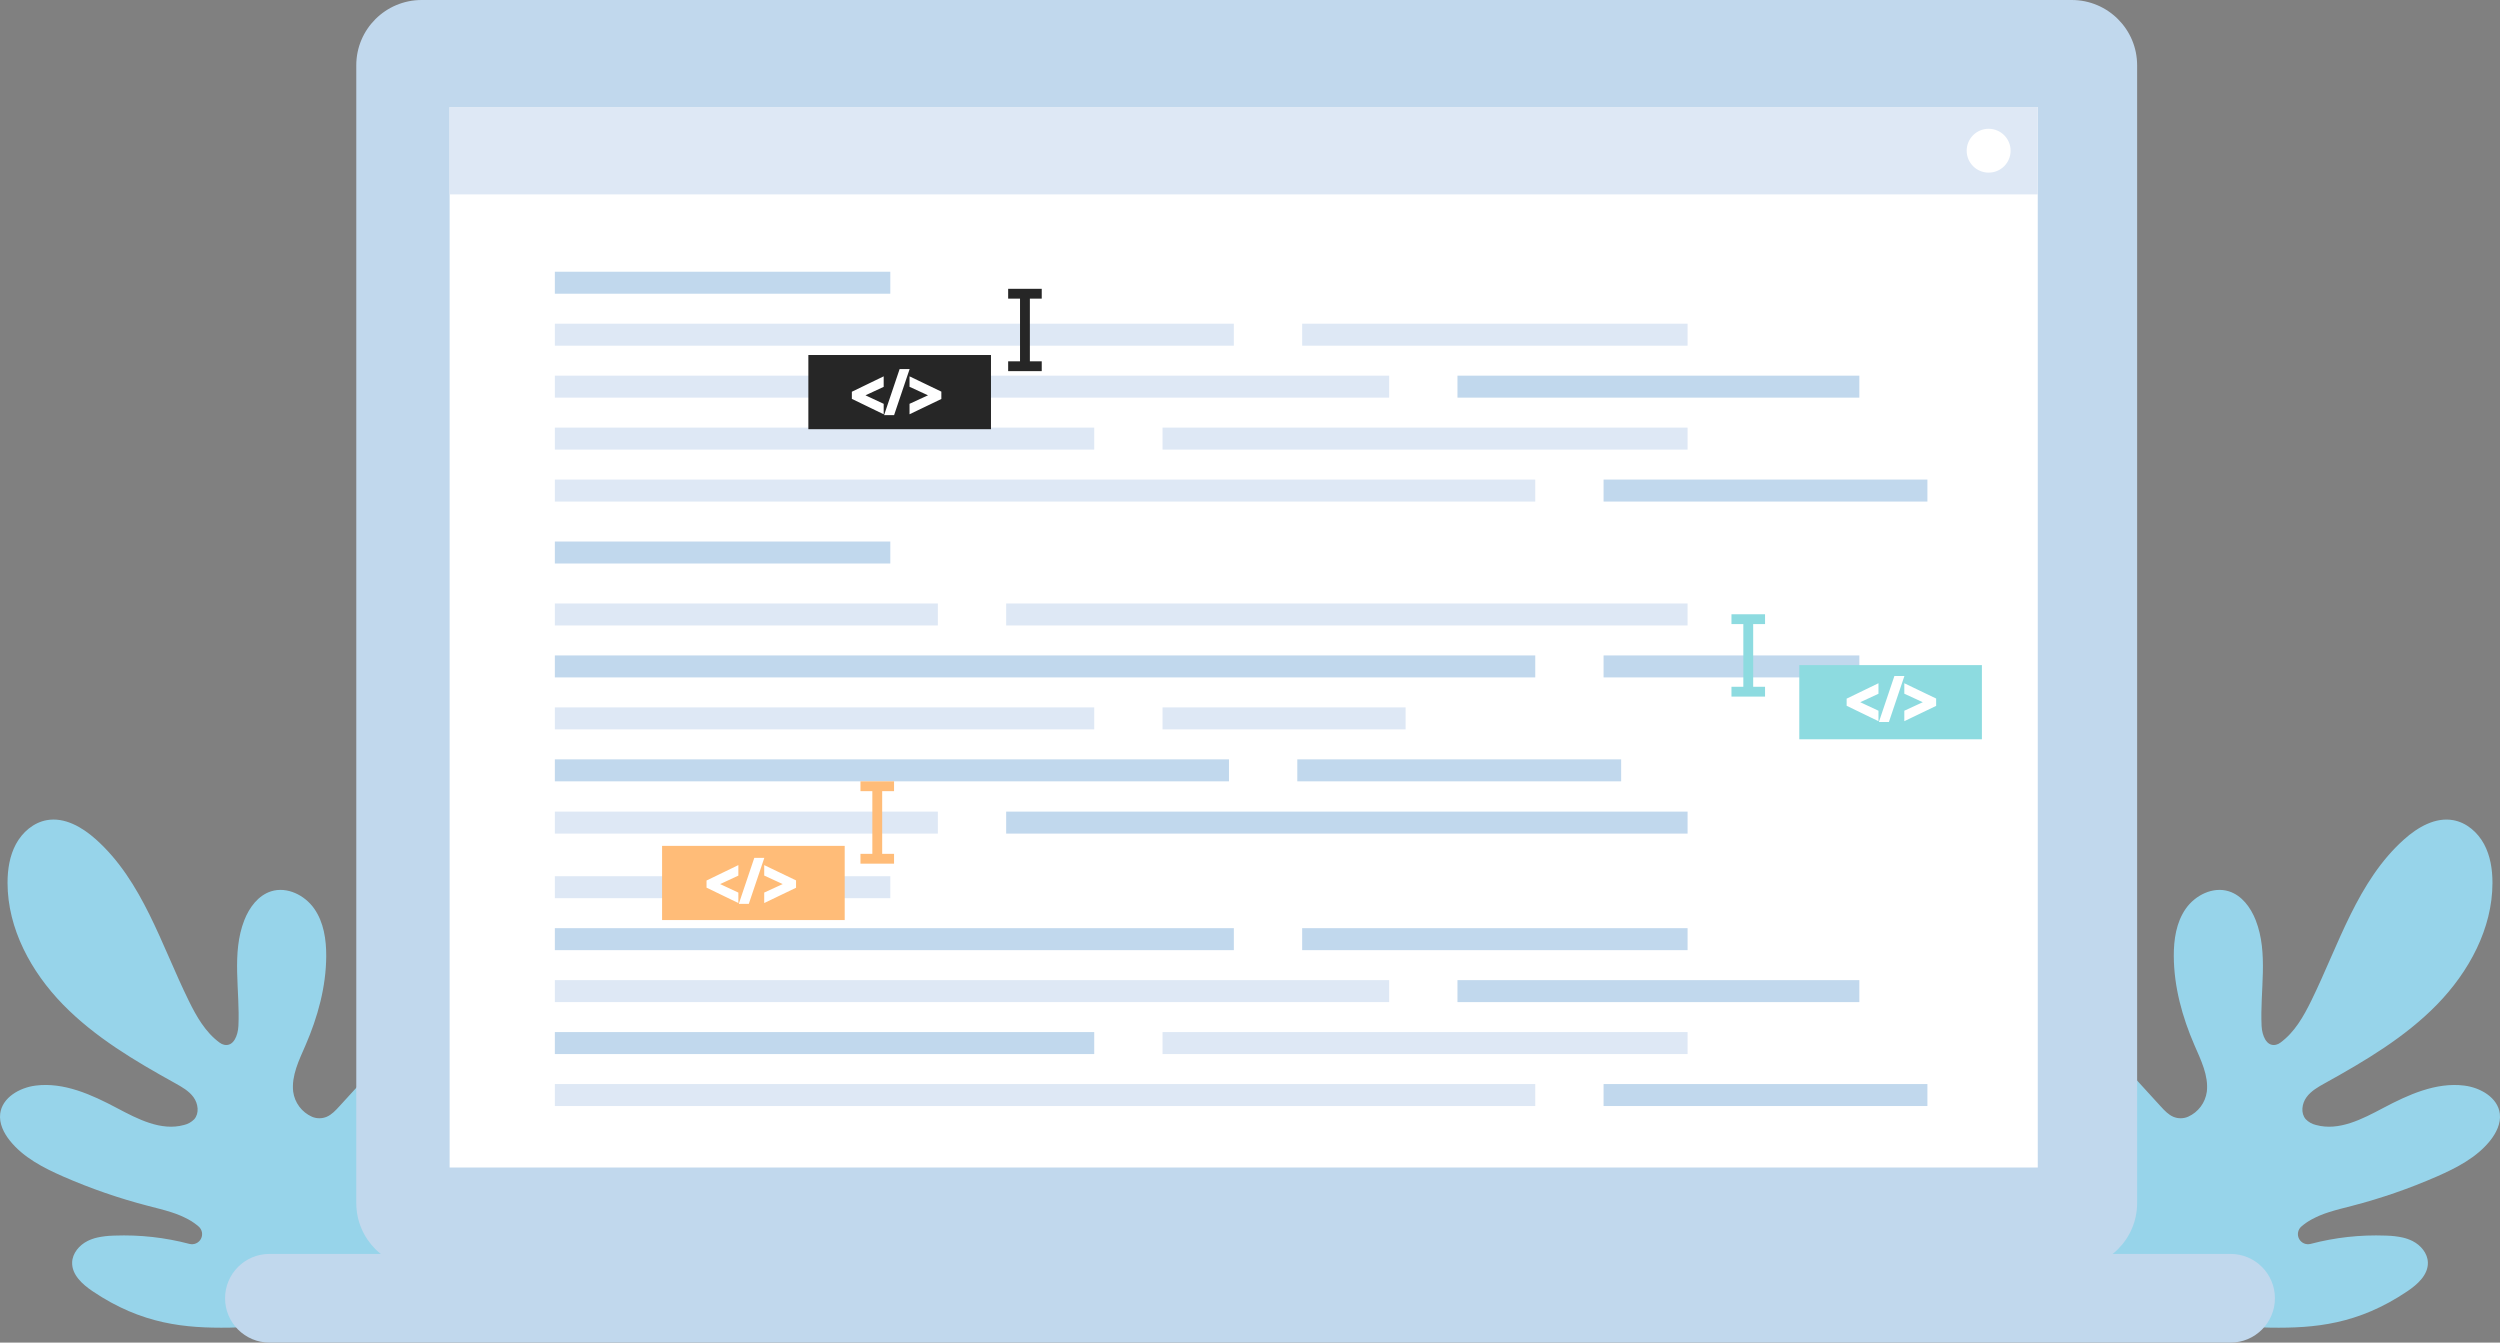 <svg width="324" height="174" viewBox="0 0 324 174" fill="none" xmlns="http://www.w3.org/2000/svg">
<rect x="0" y="0" width="324" height="174" fill="#808080" stroke="none"/>
<g clip-path="url(#clip0_433_2814)">
<path d="M29.715 172.065C24.067 172.138 18.413 171.675 11.989 167.335C10.671 166.447 9.301 165.205 9.349 163.616C9.384 162.419 10.273 161.373 11.344 160.833C11.745 160.636 12.167 160.486 12.602 160.387C12.604 160.387 12.607 160.387 12.607 160.384C13.279 160.241 13.963 160.159 14.65 160.14L14.846 160.133C18.117 160.013 21.388 160.376 24.552 161.21C24.839 161.284 25.142 161.26 25.413 161.14C25.684 161.021 25.906 160.813 26.044 160.551C26.181 160.29 26.226 159.989 26.171 159.699C26.115 159.408 25.963 159.145 25.739 158.952C25.33 158.603 24.887 158.297 24.416 158.037C23.725 157.666 23.001 157.359 22.253 157.122C21.256 156.796 20.224 156.551 19.208 156.286C15.429 155.308 11.734 154.029 8.16 152.462C5.608 151.342 3.038 150.015 1.292 147.844C0.49 146.846 -0.133 145.597 0.024 144.327C0.287 142.24 2.533 140.953 4.627 140.691C8.296 140.233 11.877 141.868 15.143 143.596C17.852 145.033 20.879 146.614 23.837 145.8C24.349 145.685 24.816 145.424 25.181 145.047C25.849 144.275 25.684 143.041 25.088 142.211C24.491 141.382 23.565 140.865 22.672 140.369C17.485 137.493 12.305 134.431 8.165 130.189C4.026 125.948 0.981 120.343 0.977 114.42C0.977 112.687 1.247 110.914 2.07 109.389C2.894 107.863 4.336 106.608 6.045 106.296C8.372 105.866 10.664 107.203 12.425 108.779C18.477 114.184 20.89 122.424 24.465 129.701C25.465 131.738 26.623 133.785 28.468 135.132C28.641 135.263 28.839 135.355 29.051 135.404C30.297 135.67 30.841 134.143 30.898 132.978C31.12 128.369 29.984 123.549 31.665 119.25C32.307 117.613 33.46 116.045 35.138 115.514C37.188 114.865 39.494 116.005 40.726 117.766C41.958 119.526 42.289 121.763 42.279 123.912C42.26 127.894 41.181 131.813 39.596 135.466C38.76 137.394 37.758 139.393 37.996 141.478C38.091 142.183 38.364 142.851 38.791 143.421C39.217 143.99 39.781 144.441 40.431 144.731C40.733 144.859 41.057 144.926 41.384 144.926C41.712 144.927 42.036 144.862 42.338 144.736C42.99 144.457 43.487 143.92 43.964 143.397C44.164 143.177 44.365 142.956 44.568 142.737C45.365 141.864 46.163 140.992 46.96 140.118C48.987 137.897 51.519 135.478 54.506 135.86C56.032 136.055 57.294 137.002 58.159 138.276C58.937 139.434 59.376 140.787 59.426 142.181C59.517 145.086 57.054 154.048 55.667 156.602C54.048 159.585 49.042 171.813 29.715 172.065Z" fill="#97D4EA"/>
<path d="M294.286 172.065C299.935 172.138 305.589 171.675 312.012 167.335C313.33 166.447 314.7 165.205 314.653 163.616C314.617 162.419 313.729 161.373 312.657 160.833C312.257 160.636 311.834 160.486 311.399 160.387C311.397 160.387 311.394 160.387 311.394 160.384C310.722 160.241 310.038 160.159 309.351 160.14L309.155 160.133C305.884 160.013 302.614 160.376 299.449 161.21C299.163 161.284 298.859 161.26 298.588 161.14C298.318 161.021 298.095 160.813 297.958 160.551C297.82 160.289 297.775 159.989 297.831 159.699C297.886 159.408 298.039 159.145 298.263 158.952C298.671 158.603 299.114 158.297 299.585 158.037C300.276 157.666 301 157.359 301.748 157.122C302.746 156.796 303.777 156.551 304.794 156.286C308.573 155.308 312.267 154.03 315.842 152.464C318.393 151.344 320.963 150.016 322.709 147.846C323.511 146.847 324.134 145.599 323.977 144.329C323.714 142.241 321.468 140.954 319.374 140.692C315.705 140.235 312.125 141.87 308.858 143.597C306.149 145.034 303.122 146.616 300.164 145.801C299.652 145.687 299.185 145.425 298.821 145.048C298.152 144.276 298.317 143.042 298.914 142.212C299.511 141.383 300.437 140.866 301.329 140.371C306.517 137.494 311.697 134.432 315.836 130.191C319.975 125.949 323.019 120.345 323.024 114.421C323.024 112.689 322.754 110.916 321.93 109.39C321.107 107.864 319.665 106.609 317.956 106.297C315.628 105.868 313.337 107.205 311.575 108.78C305.524 114.184 303.11 122.424 299.537 129.702C298.536 131.739 297.379 133.786 295.533 135.132C295.361 135.263 295.162 135.356 294.951 135.404C293.705 135.671 293.161 134.144 293.103 132.978C292.881 128.37 294.018 123.549 292.337 119.251C291.695 117.614 290.542 116.045 288.864 115.514C286.813 114.866 284.507 116.005 283.276 117.766C282.044 119.527 281.712 121.764 281.723 123.912C281.742 127.894 282.821 131.814 284.406 135.467C285.241 137.395 286.244 139.394 286.005 141.479C285.91 142.183 285.637 142.852 285.211 143.421C284.785 143.99 284.22 144.441 283.57 144.732C283.269 144.86 282.945 144.926 282.617 144.927C282.29 144.928 281.965 144.863 281.663 144.736C281.012 144.457 280.515 143.92 280.038 143.397C279.837 143.178 279.637 142.956 279.434 142.737C278.636 141.865 277.839 140.992 277.042 140.118C275.015 137.897 272.482 135.479 269.495 135.86C267.969 136.055 266.707 137.002 265.843 138.276C265.064 139.435 264.625 140.787 264.575 142.182C264.485 145.086 266.948 154.048 268.335 156.603C269.952 159.585 274.958 171.813 294.286 172.065Z" fill="#97D4EA"/>
<path d="M289.074 162.507H34.926C31.747 162.507 29.169 165.08 29.169 168.253V168.254C29.169 171.427 31.747 174 34.926 174H289.074C292.253 174 294.831 171.427 294.831 168.254V168.253C294.831 165.08 292.253 162.507 289.074 162.507Z" fill="#C1D8ED"/>
<path d="M268.494 0H54.653C49.97 0 46.174 3.789 46.174 8.464V155.911C46.174 160.585 49.97 164.374 54.653 164.374H268.494C273.176 164.374 276.972 160.585 276.972 155.911V8.464C276.972 3.789 273.176 0 268.494 0Z" fill="#C1D8ED"/>
<path d="M267.967 5.772H55.18C53.109 5.772 51.431 7.448 51.431 9.514V154.677C51.431 156.744 53.109 158.42 55.18 158.42H267.967C270.037 158.42 271.715 156.744 271.715 154.677V9.514C271.715 7.448 270.037 5.772 267.967 5.772Z" fill="#C1D8ED"/>
<path d="M264.096 13.871H58.272V151.309H264.096V13.871Z" fill="white"/>
<path d="M264.096 13.871H58.272V25.192H264.096V13.871Z" fill="#DEE8F5"/>
<path d="M257.728 22.372C259.3 22.372 260.574 21.101 260.574 19.532C260.574 17.963 259.3 16.691 257.728 16.691C256.156 16.691 254.882 17.963 254.882 19.532C254.882 21.101 256.156 22.372 257.728 22.372Z" fill="white"/>
<path d="M115.383 35.217H71.909V38.066H115.383V35.217Z" fill="#C1D8ED"/>
<path d="M159.906 41.951H71.909V44.8H159.906V41.951Z" fill="#DEE8F5"/>
<path d="M218.711 41.951H168.76V44.8H218.711V41.951Z" fill="#DEE8F5"/>
<path d="M141.812 55.419H71.909V58.268H141.812V55.419Z" fill="#DEE8F5"/>
<path d="M218.711 55.419H150.665V58.268H218.711V55.419Z" fill="#DEE8F5"/>
<path d="M180.034 48.685H71.909V51.534H180.034V48.685Z" fill="#DEE8F5"/>
<path d="M240.972 48.685H188.888V51.534H240.972V48.685Z" fill="#C1D8ED"/>
<path d="M198.969 62.153H71.909V65.002H198.969V62.153Z" fill="#DEE8F5"/>
<path d="M249.793 62.153H207.823V65.002H249.793V62.153Z" fill="#C1D8ED"/>
<path d="M115.383 113.556H71.909V116.405H115.383V113.556Z" fill="#DEE8F5"/>
<path d="M159.906 120.29H71.909V123.139H159.906V120.29Z" fill="#C1D8ED"/>
<path d="M218.711 120.29H168.76V123.139H218.711V120.29Z" fill="#C1D8ED"/>
<path d="M141.812 133.757H71.909V136.606H141.812V133.757Z" fill="#C1D8ED"/>
<path d="M218.711 133.757H150.665V136.606H218.711V133.757Z" fill="#DEE8F5"/>
<path d="M180.034 127.024H71.909V129.873H180.034V127.024Z" fill="#DEE8F5"/>
<path d="M240.972 127.024H188.888V129.873H240.972V127.024Z" fill="#C1D8ED"/>
<path d="M198.969 140.492H71.909V143.341H198.969V140.492Z" fill="#DEE8F5"/>
<path d="M249.793 140.492H207.823V143.341H249.793V140.492Z" fill="#C1D8ED"/>
<path d="M121.545 78.21H71.909V81.059H121.545V78.21Z" fill="#DEE8F5"/>
<path d="M218.71 78.21H130.399V81.059H218.71V78.21Z" fill="#DEE8F5"/>
<path d="M141.812 91.678H71.909V94.527H141.812V91.678Z" fill="#DEE8F5"/>
<path d="M182.168 91.678H150.665V94.527H182.168V91.678Z" fill="#DEE8F5"/>
<path d="M198.969 84.944H71.909V87.793H198.969V84.944Z" fill="#C1D8ED"/>
<path d="M240.972 84.944H207.823V87.793H240.972V84.944Z" fill="#C1D8ED"/>
<path d="M159.276 98.412H71.909V101.261H159.276V98.412Z" fill="#C1D8ED"/>
<path d="M210.1 98.412H168.13V101.261H210.1V98.412Z" fill="#C1D8ED"/>
<path d="M121.545 105.186H71.909V108.035H121.545V105.186Z" fill="#DEE8F5"/>
<path d="M218.71 105.186H130.399V108.035H218.71V105.186Z" fill="#C1D8ED"/>
<path d="M115.383 70.182H71.909V73.031H115.383V70.182Z" fill="#C1D8ED"/>
<path d="M133.471 38.066H132.195V47.705H133.471V38.066Z" fill="#262626"/>
<path d="M135.009 38.703V37.43H130.657V38.703H135.009Z" fill="#262626"/>
<path d="M135.009 48.099V46.827H130.657V48.099H135.009Z" fill="#262626"/>
<path d="M104.764 55.623H128.431V46.009H104.764V55.623Z" fill="#262626"/>
<path d="M110.714 50.967L114.211 49.273V49.936L111.437 51.225V51.239L114.211 52.535V53.191L110.714 51.497V50.967Z" fill="white" stroke="white" stroke-width="0.628" stroke-miterlimit="10"/>
<path d="M115.016 53.485L116.816 48.146H117.45L115.649 53.485H115.016Z" fill="white" stroke="white" stroke-width="0.628" stroke-miterlimit="10"/>
<path d="M121.685 51.512L118.189 53.191V52.535L121.007 51.239V51.225L118.189 49.928V49.273L121.685 50.952V51.512Z" fill="white" stroke="white" stroke-width="0.628" stroke-miterlimit="10"/>
<path d="M114.331 101.898H113.055V111.536H114.331V101.898Z" fill="#FFBC78"/>
<path d="M115.869 102.534V101.261H111.517V102.534H115.869Z" fill="#FFBC78"/>
<path d="M115.869 111.931V110.658H111.517V111.931H115.869Z" fill="#FFBC78"/>
<path d="M85.806 119.24H109.473V109.625H85.806V119.24Z" fill="#FFBC78"/>
<path d="M91.881 114.311L95.378 112.618V113.28L92.604 114.569V114.584L95.378 115.88V116.535L91.881 114.842V114.311Z" fill="white" stroke="white" stroke-width="0.628" stroke-miterlimit="10"/>
<path d="M96.183 116.831L97.983 111.492H98.618L96.818 116.831H96.183Z" fill="white" stroke="white" stroke-width="0.628" stroke-miterlimit="10"/>
<path d="M102.853 114.856L99.356 116.535V115.879L102.174 114.583V114.568L99.356 113.272V112.617L102.853 114.296V114.856Z" fill="white" stroke="white" stroke-width="0.628" stroke-miterlimit="10"/>
<path d="M227.212 80.246H225.936V89.885H227.212V80.246Z" fill="#8DDBE0"/>
<path d="M228.75 80.882V79.609H224.398V80.882H228.75Z" fill="#8DDBE0"/>
<path d="M228.75 90.279V89.006H224.398V90.279H228.75Z" fill="#8DDBE0"/>
<path d="M256.854 86.198H233.188V95.812H256.854V86.198Z" fill="#8DDBE0"/>
<path d="M239.639 90.742L243.136 89.047V89.71L240.362 90.999V91.014L243.136 92.31V92.966L239.639 91.272V90.742Z" fill="white" stroke="white" stroke-width="0.628" stroke-miterlimit="10"/>
<path d="M243.94 93.26L245.74 87.921H246.375L244.575 93.26H243.94Z" fill="white" stroke="white" stroke-width="0.628" stroke-miterlimit="10"/>
<path d="M250.61 91.286L247.113 92.966V92.31L249.931 91.014V90.999L247.113 89.703V89.047L250.61 90.727V91.286Z" fill="white" stroke="white" stroke-width="0.628" stroke-miterlimit="10"/>
</g>
<defs>
<clipPath id="clip0_433_2814">
<rect width="324" height="174" fill="white"/>
</clipPath>
</defs>
</svg>
